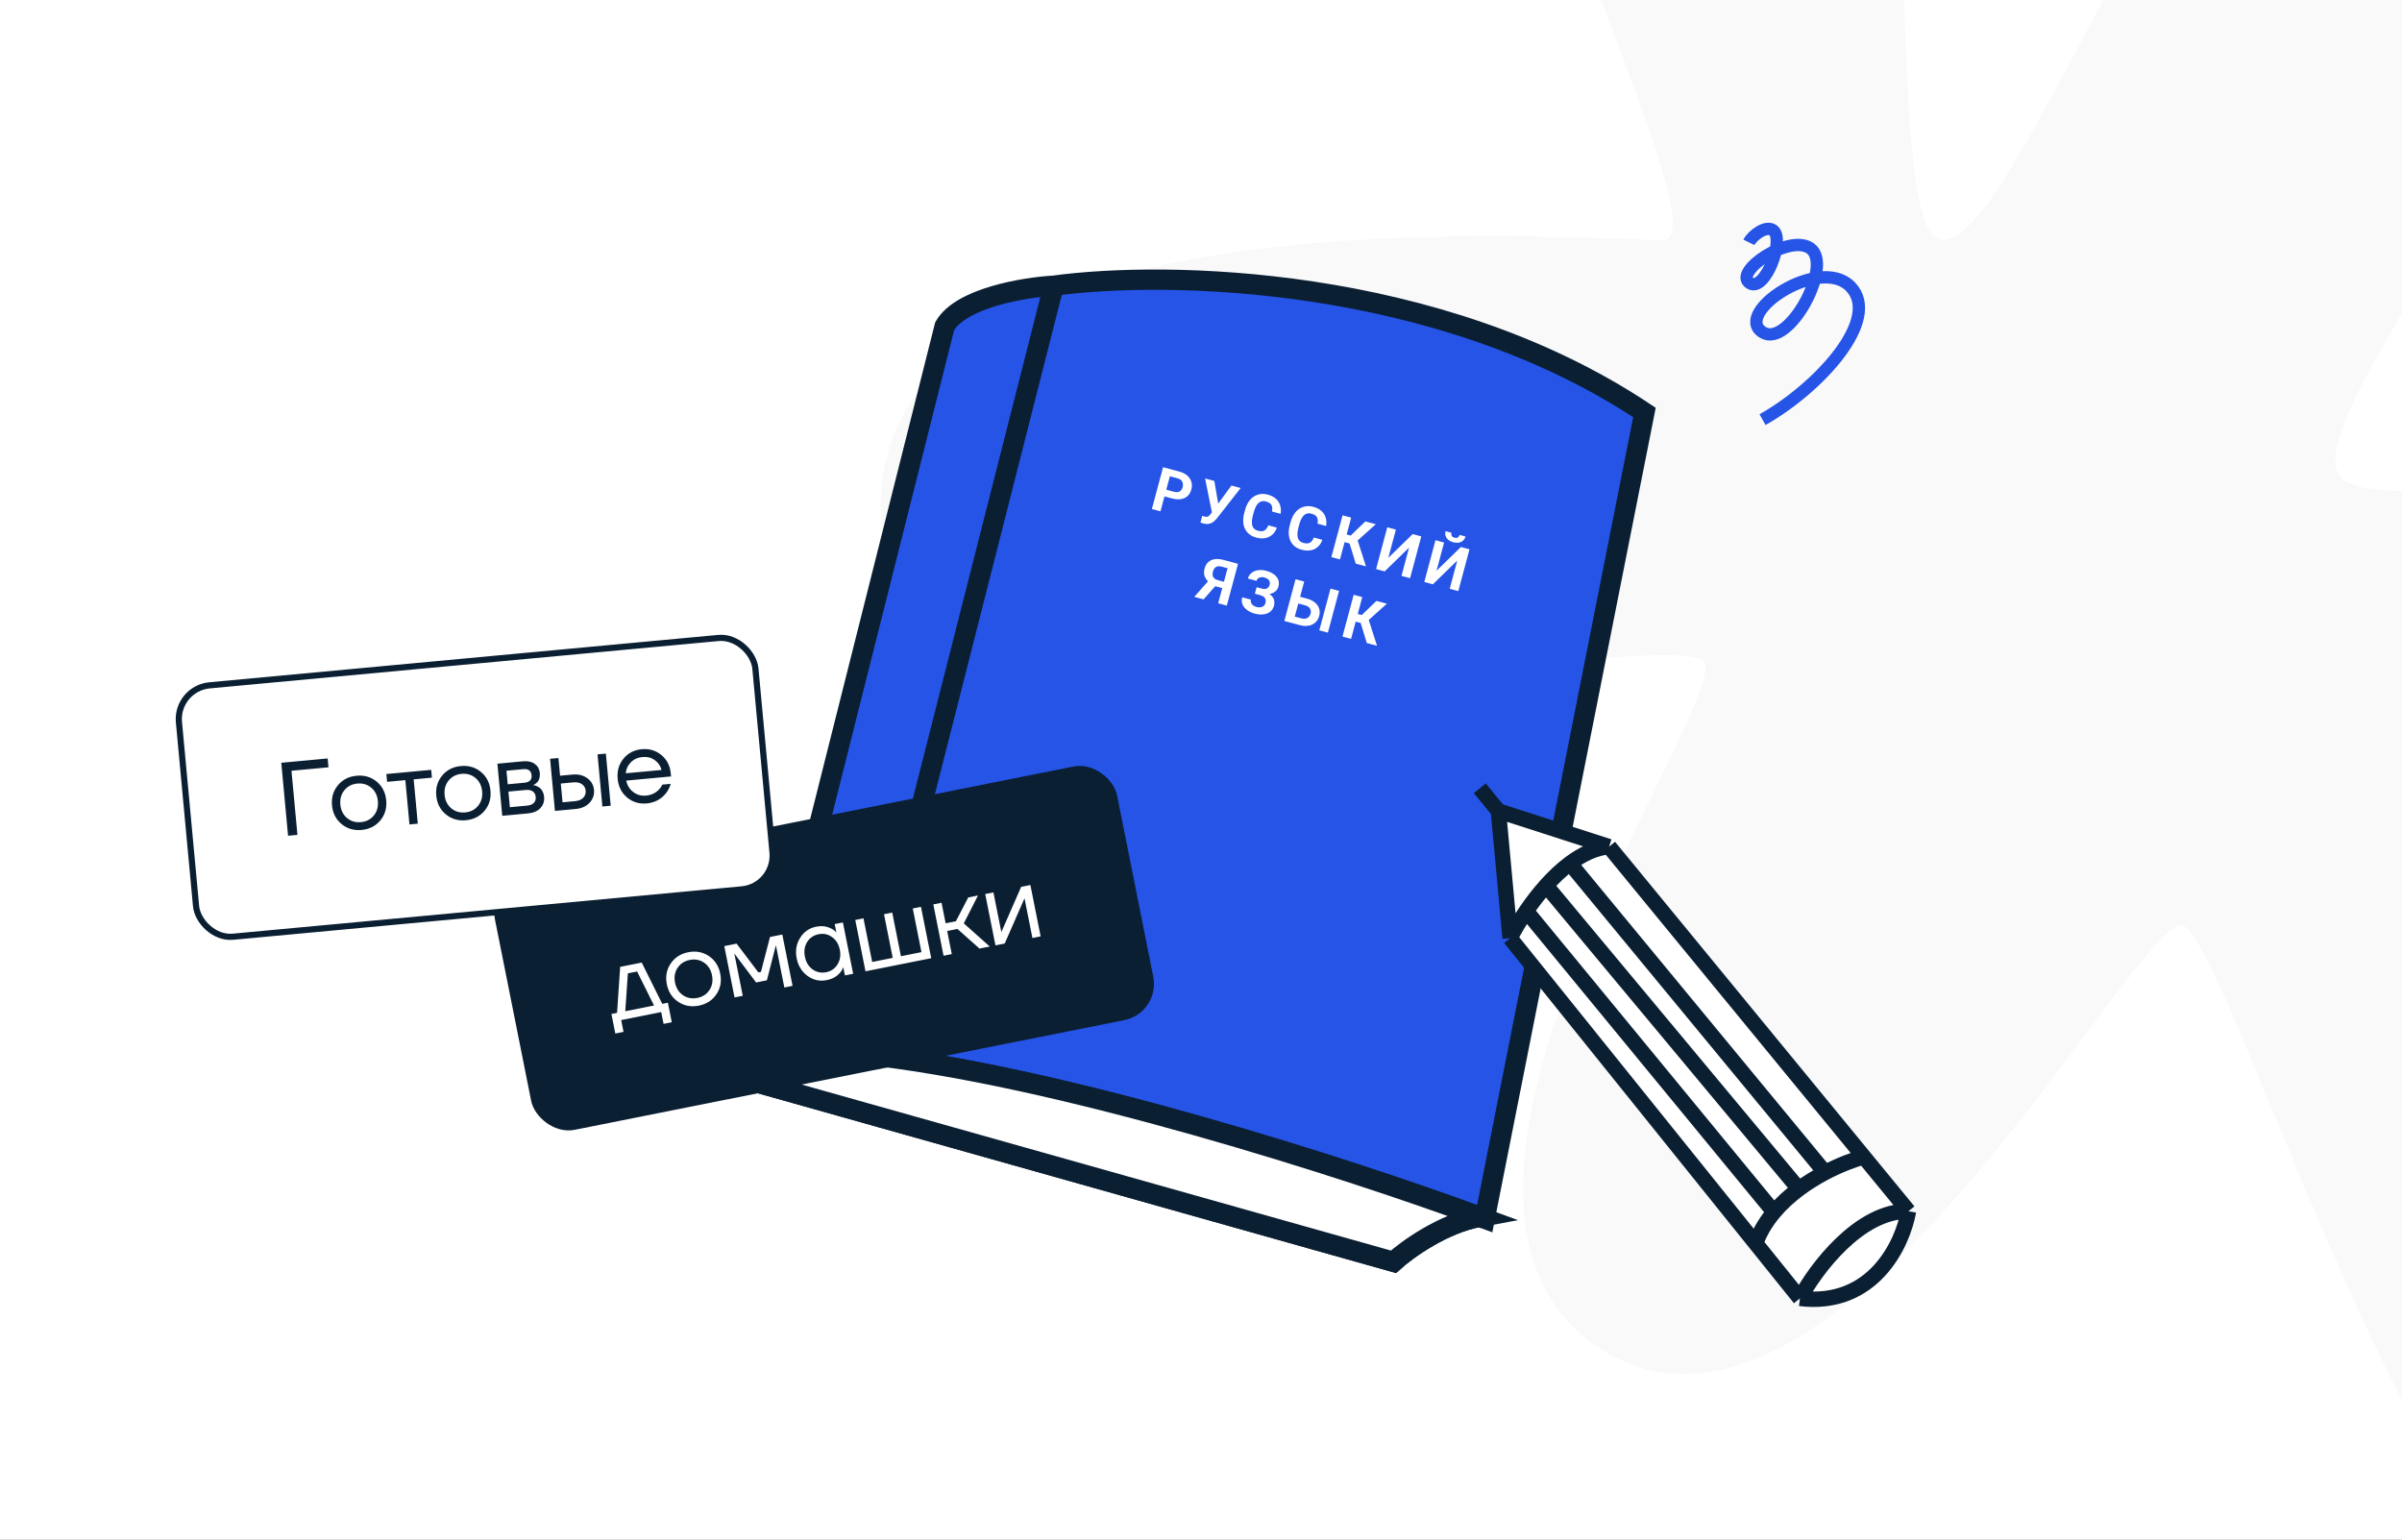 <svg width="390" height="250" viewBox="0 0 390 250" fill="none" xmlns="http://www.w3.org/2000/svg">
<rect x="0" y="0" width="390" height="250" fill="#808080" stroke="none"/>
<g clip-path="url(#clip0_5876_31009)">
<rect width="390" height="250" fill="white"/>
<path d="M315.438 38.962C299.718 38.962 326.522 -154.082 259.499 -132.284C195.776 -111.56 284.879 38.962 269.906 38.962C254.934 38.962 150.286 30.295 143.319 77.492C135.538 130.203 272.627 100.699 276.711 107.46C280.795 114.222 222.885 194.278 259.499 218.77C297.431 244.144 345.865 150.272 354.165 150.272C362.464 150.272 405.359 304.054 440.224 261.582C468.559 227.065 401.014 150.272 414.406 150.272C427.798 150.272 527.709 158.073 543.495 107.46C562.789 45.605 390.367 89.775 379.982 77.492C369.597 65.21 463.092 -33.383 414.406 -59.505C366.335 -85.296 331.158 38.962 315.438 38.962Z" fill="#F9F9F9"/>
<path d="M171.078 46.395C189.055 43.925 233.407 44.583 267 66.979L241.064 197.893C240.795 197.793 240.52 197.692 240.241 197.589C234.313 198.662 228.439 202.905 226.244 204.892L122.5 175.663L153.376 52.982C156.011 48.371 166.275 46.669 171.078 46.395Z" fill="#2554E7"/>
<path d="M171.078 46.395C189.055 43.925 233.407 44.583 267 66.979L241.064 197.893C240.795 197.793 240.52 197.692 240.241 197.589M171.078 46.395L139.379 171.134M171.078 46.395C166.275 46.669 156.011 48.371 153.376 52.982L122.5 175.663M139.379 171.134C132.133 170.203 125.107 173.765 122.5 175.663M139.379 171.134C171.551 174.384 219.463 189.926 240.241 197.589M122.5 175.663L226.244 204.892C228.439 202.905 234.313 198.662 240.241 197.589" stroke="#0B1F33" stroke-width="3.293"/>
<path d="M139.379 171.134C132.133 170.202 125.107 173.765 122.5 175.662L226.244 204.892C228.439 202.905 234.313 198.662 240.241 197.588C219.463 189.926 171.551 174.384 139.379 171.134Z" fill="white"/>
<path d="M241.064 197.893C240.795 197.793 240.52 197.691 240.241 197.588M240.241 197.588C219.463 189.926 171.551 174.384 139.379 171.134C132.133 170.202 125.107 173.765 122.5 175.662L226.244 204.892C228.439 202.905 234.313 198.662 240.241 197.588Z" stroke="#0B1F33" stroke-width="3.293"/>
<path d="M190.314 80.942L188.586 80.479L188.878 79.388L190.607 79.852C190.874 79.923 191.103 79.938 191.294 79.896C191.486 79.851 191.642 79.759 191.762 79.622C191.882 79.484 191.969 79.316 192.022 79.117C192.076 78.915 192.088 78.717 192.057 78.522C192.026 78.327 191.94 78.154 191.801 78.004C191.661 77.853 191.458 77.742 191.191 77.671L189.947 77.337L188.422 83.027L187.024 82.653L188.842 75.868L191.484 76.576C192.016 76.718 192.445 76.936 192.772 77.23C193.104 77.522 193.325 77.863 193.437 78.253C193.549 78.642 193.548 79.053 193.432 79.485C193.314 79.923 193.112 80.275 192.824 80.541C192.537 80.807 192.178 80.975 191.75 81.047C191.324 81.119 190.846 81.084 190.314 80.942ZM197.109 82.718L199.936 78.84L201.442 79.244L197.65 84.091C197.52 84.256 197.379 84.41 197.227 84.552C197.08 84.693 196.917 84.81 196.738 84.906C196.56 84.998 196.361 85.056 196.142 85.081C195.923 85.102 195.675 85.076 195.399 85.001C195.33 84.983 195.247 84.959 195.148 84.929C195.05 84.9 194.972 84.874 194.914 84.852L195.197 83.759C195.232 83.778 195.289 83.8 195.369 83.825C195.45 83.847 195.509 83.862 195.546 83.872C195.73 83.921 195.881 83.934 196.001 83.909C196.121 83.885 196.225 83.833 196.313 83.753C196.405 83.671 196.493 83.57 196.579 83.45L197.109 82.718ZM197.164 78.097L197.811 81.872L197.831 83.53L196.787 83.27L195.663 77.695L197.164 78.097ZM205.92 85.303L207.313 85.677C207.163 86.126 206.929 86.498 206.61 86.792C206.295 87.087 205.911 87.281 205.46 87.373C205.013 87.466 204.511 87.438 203.955 87.289C203.52 87.172 203.15 86.993 202.845 86.752C202.541 86.507 202.304 86.211 202.134 85.862C201.968 85.515 201.874 85.123 201.854 84.688C201.834 84.254 201.891 83.788 202.024 83.29L202.15 82.82C202.284 82.323 202.469 81.891 202.707 81.525C202.949 81.157 203.23 80.865 203.551 80.648C203.876 80.432 204.231 80.294 204.616 80.234C205.002 80.174 205.408 80.201 205.833 80.315C206.399 80.467 206.848 80.697 207.181 81.006C207.518 81.316 207.745 81.68 207.863 82.098C207.984 82.517 208.004 82.962 207.925 83.433L206.527 83.058C206.584 82.781 206.592 82.535 206.55 82.32C206.508 82.103 206.405 81.921 206.242 81.773C206.082 81.624 205.847 81.508 205.536 81.424C205.303 81.362 205.088 81.351 204.891 81.391C204.693 81.432 204.512 81.525 204.346 81.67C204.181 81.816 204.032 82.016 203.901 82.27C203.773 82.522 203.661 82.829 203.565 83.189L203.436 83.669C203.342 84.02 203.286 84.336 203.267 84.617C203.249 84.896 203.27 85.141 203.33 85.353C203.393 85.564 203.499 85.739 203.648 85.878C203.801 86.016 204.002 86.118 204.251 86.184C204.543 86.263 204.796 86.281 205.01 86.238C205.225 86.196 205.406 86.096 205.555 85.94C205.706 85.784 205.828 85.572 205.92 85.303ZM213.31 87.283L214.703 87.657C214.553 88.106 214.318 88.478 214 88.772C213.684 89.067 213.301 89.261 212.85 89.353C212.402 89.446 211.9 89.418 211.344 89.269C210.909 89.153 210.539 88.973 210.235 88.732C209.93 88.487 209.694 88.191 209.524 87.842C209.357 87.495 209.264 87.103 209.244 86.668C209.224 86.234 209.281 85.768 209.414 85.271L209.54 84.8C209.673 84.303 209.859 83.871 210.097 83.506C210.338 83.138 210.62 82.845 210.941 82.628C211.265 82.412 211.62 82.274 212.006 82.214C212.392 82.154 212.797 82.181 213.223 82.296C213.788 82.447 214.238 82.677 214.571 82.986C214.908 83.296 215.135 83.66 215.252 84.078C215.373 84.497 215.394 84.942 215.314 85.413L213.916 85.038C213.974 84.761 213.982 84.515 213.939 84.3C213.898 84.083 213.795 83.901 213.631 83.754C213.472 83.604 213.236 83.488 212.926 83.405C212.693 83.342 212.477 83.331 212.28 83.371C212.083 83.412 211.902 83.505 211.736 83.65C211.571 83.796 211.422 83.996 211.291 84.25C211.163 84.502 211.051 84.808 210.954 85.169L210.826 85.649C210.732 86 210.675 86.316 210.657 86.597C210.639 86.876 210.66 87.121 210.719 87.333C210.783 87.544 210.889 87.719 211.038 87.858C211.191 87.996 211.392 88.098 211.64 88.165C211.932 88.243 212.185 88.261 212.4 88.218C212.614 88.176 212.796 88.076 212.944 87.92C213.096 87.764 213.218 87.552 213.31 87.283ZM219.384 84.051L217.566 90.836L216.168 90.462L217.986 83.677L219.384 84.051ZM223.382 85.123L219.714 88.41L218.004 87.952L218.16 86.66L219.302 86.966L221.686 84.668L223.382 85.123ZM220.124 91.522L219.036 87.979L220.272 87.241L221.783 91.966L220.124 91.522ZM225.414 90.582L229.369 86.727L230.767 87.101L228.949 93.886L227.551 93.512L228.78 88.926L224.825 92.781L223.427 92.407L225.245 85.622L226.643 85.996L225.414 90.582ZM233.242 92.679L237.197 88.824L238.595 89.199L236.777 95.984L235.379 95.609L236.608 91.024L232.653 94.879L231.255 94.504L233.073 87.719L234.471 88.094L233.242 92.679ZM236.989 86.861L237.944 87.117C237.873 87.384 237.742 87.603 237.553 87.776C237.367 87.946 237.138 88.058 236.864 88.111C236.591 88.161 236.289 88.141 235.96 88.053C235.46 87.919 235.098 87.686 234.874 87.353C234.653 87.021 234.597 86.653 234.705 86.249L235.656 86.503C235.613 86.665 235.624 86.823 235.689 86.977C235.757 87.132 235.914 87.242 236.16 87.308C236.402 87.373 236.59 87.355 236.724 87.254C236.857 87.153 236.946 87.022 236.989 86.861ZM198.935 95.625L197.089 95.131L196.671 94.809C196.185 94.499 195.845 94.138 195.652 93.727C195.463 93.316 195.437 92.852 195.576 92.333C195.699 91.876 195.902 91.521 196.186 91.268C196.475 91.012 196.826 90.855 197.242 90.796C197.66 90.739 198.127 90.779 198.643 90.917L201.01 91.551L199.192 98.336L197.789 97.96L199.314 92.271L198.349 92.012C197.967 91.91 197.661 91.929 197.43 92.07C197.199 92.212 197.037 92.456 196.943 92.804C196.875 93.059 196.861 93.28 196.901 93.467C196.941 93.651 197.032 93.805 197.171 93.929C197.312 94.05 197.505 94.143 197.751 94.209L199.205 94.599L198.935 95.625ZM197.739 94.7L195.422 97.326L193.908 96.92L196.229 94.296L197.739 94.7ZM204.886 96.376L203.832 96.093L204.031 95.353L204.87 95.577C205.115 95.643 205.324 95.659 205.496 95.625C205.669 95.588 205.81 95.51 205.919 95.389C206.028 95.268 206.108 95.113 206.159 94.924C206.2 94.768 206.198 94.615 206.152 94.463C206.11 94.311 206.016 94.175 205.873 94.053C205.73 93.928 205.531 93.831 205.276 93.763C205.083 93.712 204.899 93.699 204.722 93.725C204.545 93.751 204.394 93.813 204.267 93.912C204.141 94.009 204.055 94.144 204.009 94.318L202.615 93.944C202.695 93.646 202.83 93.396 203.021 93.194C203.216 92.99 203.447 92.835 203.715 92.731C203.986 92.624 204.281 92.566 204.6 92.558C204.918 92.55 205.241 92.59 205.567 92.677C205.949 92.78 206.283 92.914 206.568 93.08C206.854 93.244 207.085 93.436 207.262 93.656C207.44 93.877 207.555 94.123 207.609 94.393C207.663 94.664 207.648 94.958 207.563 95.275C207.5 95.508 207.389 95.713 207.228 95.89C207.068 96.066 206.869 96.206 206.632 96.309C206.394 96.412 206.127 96.472 205.829 96.489C205.533 96.502 205.218 96.465 204.886 96.376ZM203.941 95.688L204.994 95.97C205.364 96.069 205.681 96.196 205.946 96.35C206.214 96.505 206.428 96.684 206.587 96.886C206.749 97.09 206.851 97.315 206.895 97.563C206.942 97.809 206.928 98.073 206.852 98.356C206.767 98.673 206.627 98.937 206.431 99.147C206.237 99.358 206 99.518 205.718 99.625C205.439 99.734 205.128 99.789 204.785 99.79C204.445 99.792 204.084 99.742 203.701 99.639C203.397 99.558 203.104 99.439 202.823 99.284C202.542 99.126 202.3 98.934 202.097 98.71C201.894 98.486 201.753 98.23 201.674 97.942C201.594 97.655 201.601 97.337 201.695 96.989L203.097 97.365C203.053 97.529 203.061 97.693 203.121 97.856C203.181 98.015 203.286 98.158 203.435 98.284C203.585 98.408 203.771 98.499 203.991 98.558C204.249 98.627 204.479 98.646 204.681 98.613C204.886 98.582 205.053 98.508 205.184 98.394C205.319 98.276 205.409 98.132 205.455 97.962C205.504 97.778 205.52 97.616 205.505 97.475C205.489 97.335 205.444 97.211 205.37 97.105C205.296 96.995 205.192 96.902 205.059 96.827C204.93 96.752 204.771 96.69 204.585 96.64L203.746 96.415L203.941 95.688ZM210.601 96.773L212.186 97.198C212.717 97.34 213.152 97.552 213.489 97.832C213.83 98.113 214.06 98.441 214.18 98.816C214.302 99.192 214.306 99.593 214.192 100.018C214.106 100.341 213.968 100.62 213.778 100.856C213.589 101.088 213.357 101.273 213.081 101.408C212.805 101.541 212.495 101.618 212.15 101.638C211.805 101.659 211.432 101.616 211.031 101.508L208.533 100.839L210.351 94.054L211.754 94.43L210.228 100.125L211.323 100.418C211.587 100.489 211.819 100.498 212.02 100.445C212.224 100.393 212.391 100.296 212.522 100.155C212.654 100.011 212.747 99.837 212.801 99.635C212.853 99.443 212.856 99.257 212.811 99.079C212.766 98.897 212.667 98.737 212.515 98.6C212.365 98.463 212.158 98.359 211.894 98.288L210.309 97.864L210.601 96.773ZM217.42 95.948L215.602 102.733L214.209 102.36L216.027 95.575L217.42 95.948ZM221.185 96.957L219.367 103.742L217.969 103.367L219.787 96.582L221.185 96.957ZM225.183 98.028L221.515 101.316L219.805 100.858L219.961 99.566L221.103 99.872L223.487 97.574L225.183 98.028ZM221.925 104.427L220.836 100.884L222.073 100.147L223.584 104.872L221.925 104.427Z" fill="white"/>
<path d="M245.189 152.336L243.283 131.688L261.26 137.481L302.624 187.858L309.871 196.684C308.947 202.009 304.13 212.294 292.245 210.836L285.052 201.894L245.189 152.336Z" fill="white"/>
<path d="M292.245 210.836C304.13 212.294 308.947 202.009 309.871 196.684M292.245 210.836C294.781 206.085 301.857 196.602 309.871 196.684M292.245 210.836L285.052 201.894M245.189 152.336L243.283 131.688M245.189 152.336L285.052 201.894M245.189 152.336C245.801 151.116 246.695 149.568 247.81 147.933M243.283 131.688L261.26 137.481M243.283 131.688L240.269 127.999M261.26 137.481C272.671 151.379 292.119 175.064 302.624 187.858M261.26 137.481C259.04 137.68 256.889 138.719 254.905 140.197M309.871 196.684C309.871 196.684 307.036 193.231 302.624 187.858M302.624 187.858C301.006 188.295 298.73 189.136 296.328 190.4M285.052 201.894C285.73 200.015 286.772 198.328 288.032 196.828M288.032 196.828L247.81 147.933M288.032 196.828C289.225 195.408 290.613 194.156 292.073 193.067M247.81 147.933C248.741 146.569 249.826 145.144 251.03 143.801M292.073 193.067L251.03 143.801M292.073 193.067C293.463 192.03 294.917 191.143 296.328 190.4M251.03 143.801C252.217 142.475 253.52 141.229 254.905 140.197M296.328 190.4L254.905 140.197" stroke="#0B1F33" stroke-width="2.5"/>
<rect x="79.195" y="143.45" width="103" height="42" rx="6" transform="rotate(-11.286 79.195 143.45)" fill="#0B1F33"/>
<path d="M99.905 167.823L99.273 164.655L100.19 164.472L100.693 157.004L104.194 156.306L107.525 163.008L108.442 162.825L109.074 165.993L107.741 166.259L107.358 164.342L100.856 165.639L101.239 167.557L99.905 167.823ZM101.524 164.206L106.192 163.274L103.443 157.756L101.943 158.055L101.524 164.206ZM110.122 162.681C109.136 162.022 108.518 161.071 108.27 159.826C108.021 158.581 108.226 157.466 108.885 156.479C109.543 155.492 110.494 154.875 111.739 154.627C112.984 154.378 114.1 154.583 115.086 155.241C116.073 155.9 116.69 156.851 116.939 158.096C117.187 159.341 116.982 160.457 116.324 161.443C115.666 162.43 114.714 163.047 113.469 163.296C112.224 163.544 111.109 163.339 110.122 162.681ZM110.011 157.173C109.56 157.864 109.424 158.66 109.603 159.56C109.783 160.46 110.214 161.143 110.896 161.608C111.578 162.072 112.353 162.218 113.22 162.045C114.087 161.872 114.746 161.44 115.197 160.749C115.649 160.058 115.785 159.262 115.605 158.362C115.425 157.462 114.994 156.779 114.312 156.315C113.63 155.85 112.856 155.704 111.989 155.877C111.122 156.05 110.463 156.482 110.011 157.173ZM119.264 161.966L117.601 153.63L119.601 153.231L123.133 157.9L123.55 157.817L125.02 152.15L127.02 151.75L128.684 160.086L127.35 160.352L126.019 153.684L126.003 153.514L125.969 153.52L124.517 159.184L122.766 159.533L119.251 154.861L119.217 154.868L119.267 155.031L120.598 161.7L119.264 161.966ZM131.139 158.486C130.195 157.808 129.6 156.852 129.354 155.618C129.107 154.385 129.291 153.279 129.905 152.301C130.517 151.313 131.378 150.707 132.49 150.485C133.19 150.346 133.806 150.361 134.337 150.533C134.879 150.702 135.292 150.92 135.577 151.187L135.777 151.407L135.793 151.404L135.524 150.053L136.857 149.787L138.521 158.123L137.187 158.389L136.921 157.055L136.904 157.059L136.801 157.322C136.661 157.662 136.374 158.02 135.94 158.395C135.505 158.759 134.931 159.013 134.22 159.154C133.108 159.376 132.082 159.154 131.139 158.486ZM131.045 152.975C130.627 153.66 130.508 154.452 130.687 155.352C130.867 156.253 131.281 156.938 131.93 157.41C132.59 157.879 133.326 158.033 134.137 157.871C134.948 157.709 135.563 157.286 135.981 156.601C136.41 155.915 136.535 155.121 136.356 154.221C136.176 153.321 135.756 152.636 135.096 152.167C134.447 151.695 133.717 151.541 132.906 151.702C132.095 151.864 131.474 152.289 131.045 152.975ZM140.527 157.722L138.864 149.387L140.198 149.121L141.612 156.206L144.946 155.54L143.532 148.455L144.866 148.189L146.28 155.274L149.614 154.609L148.2 147.524L149.533 147.257L151.197 155.593L140.527 157.722ZM153.202 155.193L151.539 146.857L152.872 146.591L153.538 149.925L155.205 149.593L157.207 145.726L158.791 145.41L156.488 149.943L160.704 153.696L159.037 154.028L155.454 150.843L153.787 151.176L154.536 154.927L153.202 155.193ZM161.628 153.511L159.964 145.176L161.298 144.91L162.545 151.161L162.562 151.331L162.595 151.325L165.799 144.011L167.299 143.712L168.963 152.048L167.629 152.314L166.382 146.062L166.365 145.892L166.332 145.899L163.128 153.212L161.628 153.511Z" fill="white"/>
<rect x="28.544" y="111.795" width="94" height="41" rx="5.5" transform="rotate(-5.317 28.544 111.795)" fill="white"/>
<rect x="28.544" y="111.795" width="94" height="41" rx="5.5" transform="rotate(-5.317 28.544 111.795)" stroke="#0B1F33"/>
<path d="M46.771 135.709L45.668 123.86L53.201 123.159L53.334 124.598L47.325 125.157L48.294 135.567L46.771 135.709ZM55.453 133.808C54.54 133.051 54.025 132.04 53.907 130.776C53.79 129.512 54.11 128.424 54.867 127.511C55.624 126.599 56.635 126.083 57.899 125.966C59.163 125.848 60.251 126.168 61.164 126.925C62.077 127.683 62.592 128.693 62.709 129.957C62.827 131.221 62.507 132.309 61.75 133.222C60.992 134.135 59.982 134.65 58.718 134.768C57.454 134.885 56.366 134.565 55.453 133.808ZM55.915 128.319C55.395 128.959 55.177 129.736 55.262 130.65C55.347 131.564 55.704 132.288 56.334 132.821C56.965 133.354 57.72 133.58 58.6 133.498C59.48 133.416 60.181 133.055 60.702 132.415C61.222 131.774 61.44 130.997 61.355 130.083C61.27 129.169 60.913 128.445 60.282 127.912C59.652 127.379 58.897 127.153 58.017 127.235C57.137 127.317 56.436 127.678 55.915 128.319ZM62.85 126.956L62.732 125.687L70.011 125.009L70.129 126.279L67.167 126.555L67.836 133.748L66.482 133.874L65.813 126.681L62.85 126.956ZM72.381 132.233C71.468 131.475 70.953 130.465 70.835 129.201C70.717 127.937 71.037 126.849 71.795 125.936C72.552 125.023 73.563 124.508 74.826 124.39C76.09 124.273 77.179 124.593 78.091 125.35C79.004 126.107 79.519 127.118 79.637 128.382C79.755 129.646 79.435 130.734 78.677 131.647C77.92 132.56 76.909 133.075 75.646 133.192C74.382 133.31 73.293 132.99 72.381 132.233ZM72.843 126.743C72.322 127.384 72.104 128.161 72.189 129.075C72.274 129.989 72.632 130.713 73.262 131.246C73.892 131.779 74.647 132.005 75.527 131.923C76.408 131.841 77.108 131.48 77.629 130.839C78.15 130.199 78.368 129.422 78.283 128.508C78.198 127.594 77.84 126.87 77.21 126.337C76.58 125.804 75.825 125.578 74.945 125.66C74.064 125.742 73.364 126.103 72.843 126.743ZM81.548 132.472L80.76 124.009L84.907 123.623C85.697 123.55 86.336 123.689 86.824 124.042C87.312 124.395 87.585 124.882 87.643 125.503C87.669 125.785 87.654 126.048 87.597 126.292C87.539 126.525 87.46 126.715 87.36 126.861C87.258 126.995 87.144 127.114 87.017 127.217C86.9 127.308 86.798 127.374 86.711 127.416C86.634 127.446 86.579 127.463 86.545 127.466L86.547 127.483C86.581 127.48 86.65 127.49 86.755 127.515C86.858 127.528 86.994 127.578 87.161 127.665C87.339 127.739 87.507 127.837 87.667 127.959C87.826 128.081 87.969 128.267 88.094 128.517C88.231 128.766 88.314 129.048 88.344 129.364C88.412 130.098 88.213 130.714 87.748 131.212C87.293 131.71 86.614 132.001 85.712 132.085L81.548 132.472ZM82.437 127.353L85.145 127.101C85.992 127.022 86.381 126.616 86.312 125.883C86.244 125.149 85.787 124.822 84.941 124.9L82.232 125.152L82.437 127.353ZM82.784 131.077L85.577 130.817C86.073 130.771 86.441 130.623 86.679 130.373C86.918 130.123 87.019 129.801 86.982 129.406C86.945 129.011 86.786 128.712 86.506 128.511C86.225 128.309 85.837 128.232 85.34 128.278L82.547 128.538L82.784 131.077ZM97.804 130.96L97.016 122.496L98.371 122.37L99.158 130.834L97.804 130.96ZM90.102 131.676L89.315 123.213L90.669 123.087L90.937 125.964L92.968 125.775C93.916 125.687 94.714 125.886 95.362 126.372C96.01 126.847 96.37 127.479 96.444 128.269C96.517 129.059 96.28 129.753 95.733 130.35C95.184 130.936 94.436 131.273 93.488 131.361L90.102 131.676ZM91.338 130.281L93.37 130.092C93.956 130.037 94.4 129.854 94.701 129.541C95.002 129.228 95.132 128.846 95.09 128.395C95.048 127.944 94.85 127.592 94.496 127.34C94.143 127.089 93.673 126.99 93.086 127.045L91.055 127.234L91.338 130.281ZM101.813 129.494C100.912 128.735 100.402 127.724 100.284 126.46C100.167 125.196 100.481 124.109 101.227 123.197C101.973 122.285 102.961 121.772 104.191 121.658C105.421 121.543 106.486 121.86 107.387 122.607C108.287 123.354 108.795 124.342 108.909 125.572L108.957 126.08L101.678 126.757C101.842 127.539 102.224 128.158 102.824 128.614C103.424 129.071 104.114 129.263 104.892 129.19C105.727 129.112 106.42 128.792 106.971 128.228C107.221 127.977 107.412 127.704 107.543 127.407L108.898 127.281C108.744 127.83 108.5 128.325 108.165 128.766C107.371 129.773 106.319 130.338 105.01 130.46C103.78 130.574 102.715 130.252 101.813 129.494ZM101.602 125.569L107.407 125.029C107.244 124.373 106.882 123.843 106.321 123.44C105.758 123.026 105.088 122.855 104.309 122.927C103.531 123 102.898 123.292 102.41 123.804C101.922 124.305 101.652 124.893 101.602 125.569Z" fill="#0B1F33"/>
<path d="M283.959 39.352C284.491 38.261 286.725 36.544 287.884 37.392C289.872 38.847 286.552 47.506 284.115 45.978C281.29 44.206 290.513 37.899 293.937 40.332C297.75 43.043 290.399 56.658 286.177 53.945C281.298 50.809 295.467 41.367 300.462 46.551C305.582 51.865 295.222 63.048 286.172 68.143" stroke="#2554E7" stroke-width="2"/>
</g>
<defs>
<clipPath id="clip0_5876_31009">
<rect width="390" height="250" fill="white"/>
</clipPath>
</defs>
</svg>
